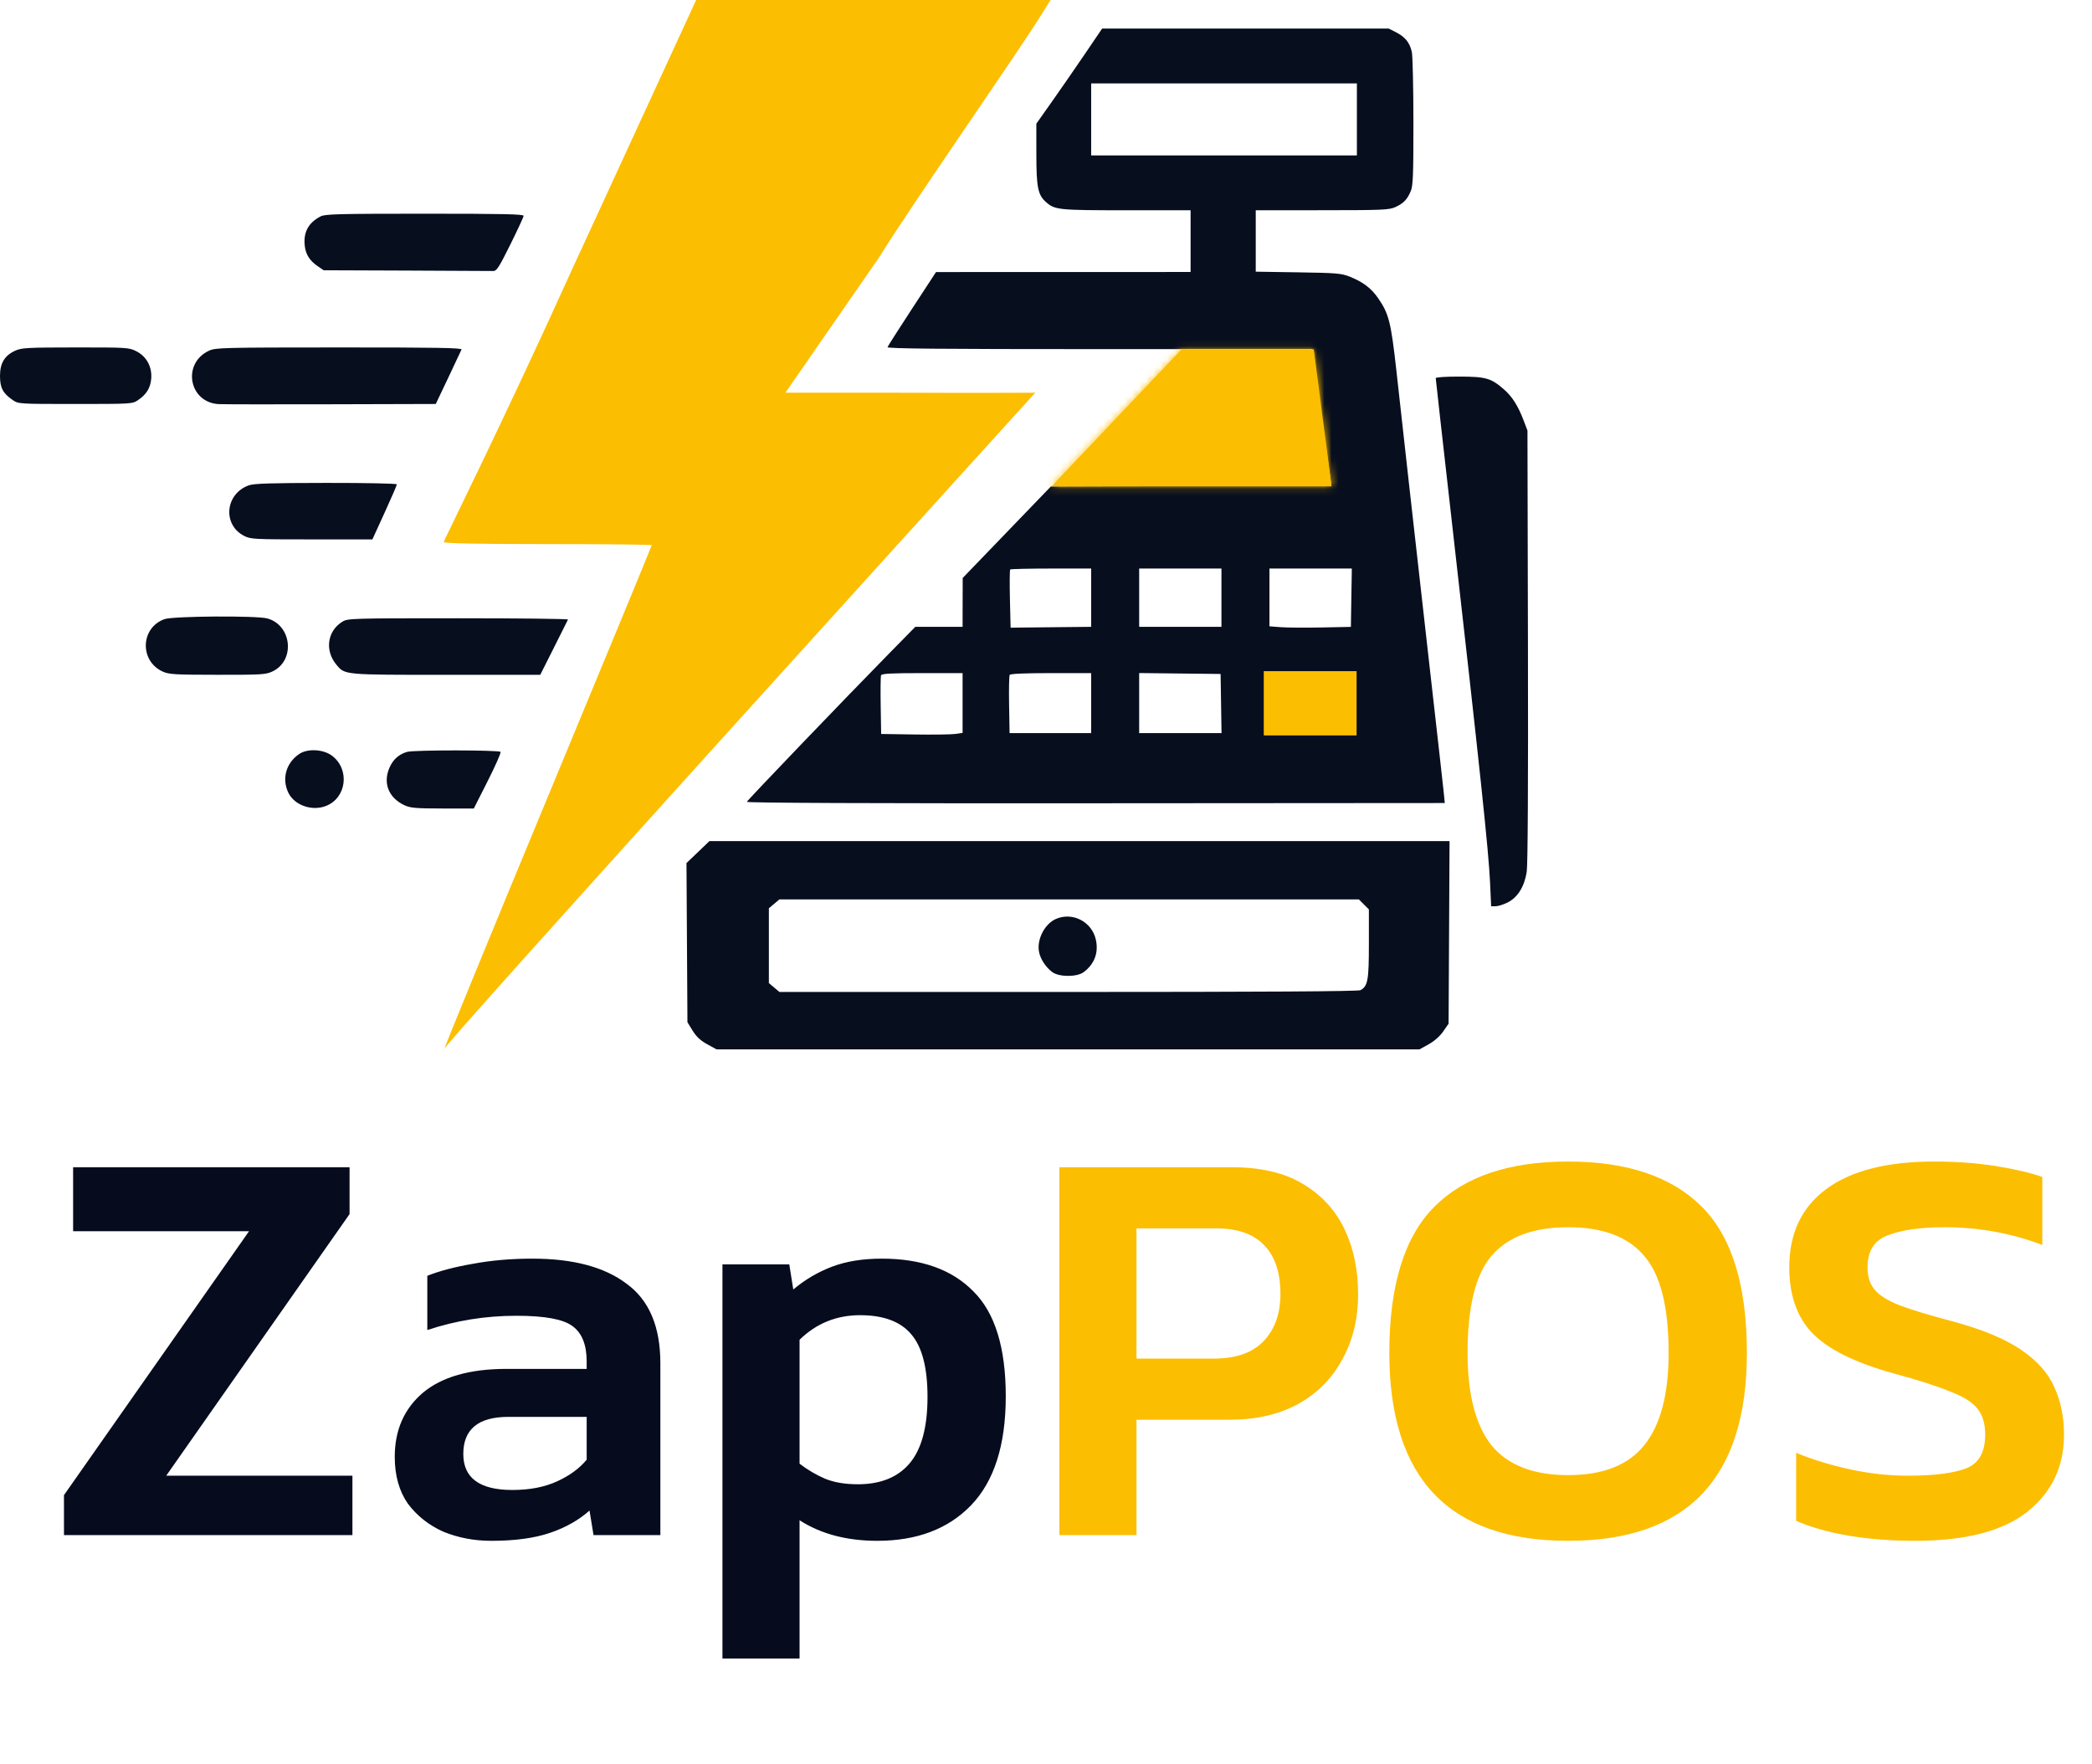 <svg width="293" height="247" viewBox="0 0 293 247" fill="none" xmlns="http://www.w3.org/2000/svg">
<path fill-rule="evenodd" clip-rule="evenodd" d="M151.973 7.521C150.659 9.457 148.586 12.455 147.366 14.183L145.147 17.325L145.15 21.646C145.153 26.239 145.367 27.296 146.498 28.3C147.736 29.399 148.231 29.449 157.74 29.449H166.752V33.771V38.093L148.924 38.097L131.096 38.103L127.747 43.223C125.905 46.039 124.356 48.468 124.306 48.62C124.236 48.828 131.634 48.897 153.995 48.897H183.777L183.901 49.677C183.969 50.106 184.517 54.029 185.12 58.394C185.722 62.759 186.277 66.712 186.353 67.179C186.469 67.895 186.421 68.026 186.045 68.022C185.8 68.02 176.956 68.044 166.392 68.076L147.183 68.135L141.008 74.541L134.833 80.948L134.825 84.37L134.818 87.791H131.506H128.195L124.599 91.452C118.315 97.849 104.688 112.057 104.602 112.301C104.549 112.453 121.679 112.524 153.436 112.502L202.352 112.468L202.207 110.993C202.127 110.182 201.245 102.334 200.246 93.553C199.247 84.772 197.944 73.211 197.35 67.863C196.756 62.516 195.955 55.321 195.571 51.876C194.814 45.101 194.524 43.949 193.032 41.783C192.059 40.37 190.916 39.5 189.052 38.752C187.879 38.282 187.218 38.226 181.818 38.142L175.876 38.05V33.749V29.449L185.18 29.444C193.693 29.439 194.565 29.401 195.444 28.998C196.586 28.473 197.098 27.938 197.596 26.747C197.906 26.005 197.964 24.446 197.959 17.032C197.956 12.175 197.855 7.778 197.735 7.26C197.435 5.964 196.804 5.176 195.559 4.54L194.502 4H174.432H154.362L151.973 7.521ZM152.826 16.725V21.767H171.434H190.042V16.725V11.683H171.434H152.826V16.725ZM44.899 30.307C43.189 31.197 42.47 32.533 42.684 34.427C42.822 35.652 43.384 36.528 44.537 37.312L45.331 37.852L56.94 37.895C63.325 37.919 68.793 37.946 69.09 37.955C69.552 37.97 69.896 37.437 71.475 34.251C72.49 32.204 73.327 30.395 73.336 30.23C73.348 29.993 70.427 29.93 59.486 29.931C47.392 29.932 45.528 29.98 44.899 30.307ZM2.137 49.114C0.642 49.793 0 50.858 0 52.66C0 54.319 0.414 55.097 1.798 56.039C2.582 56.573 2.692 56.579 10.565 56.579C18.437 56.579 18.547 56.573 19.331 56.039C20.516 55.233 21.064 54.347 21.178 53.056C21.325 51.397 20.527 49.918 19.097 49.197C18.054 48.671 17.83 48.657 10.574 48.662C3.826 48.666 3.028 48.709 2.137 49.114ZM29.293 49.108C25.466 50.865 26.434 56.354 30.613 56.598C31.207 56.632 38.295 56.642 46.362 56.62L61.031 56.579L62.774 52.918C63.733 50.904 64.572 49.122 64.638 48.956C64.734 48.718 61.215 48.658 47.506 48.662C31.279 48.667 30.196 48.693 29.293 49.108ZM201.086 52.966C201.086 53.092 202.053 61.708 203.234 72.113C207.285 107.789 208.5 119.246 208.696 123.624L208.844 126.925H209.476C209.824 126.925 210.59 126.682 211.177 126.385C212.569 125.681 213.511 124.16 213.829 122.104C213.981 121.127 214.043 109.526 214 90.432L213.932 60.301L213.391 58.879C212.608 56.823 211.794 55.541 210.632 54.53C208.821 52.954 208.104 52.749 204.388 52.743C202.458 52.74 201.086 52.833 201.086 52.966ZM34.848 67.975C31.532 69.157 31.132 73.494 34.196 75.056C35.109 75.522 35.574 75.546 43.656 75.546H52.156L53.87 71.797C54.813 69.736 55.584 67.953 55.584 67.836C55.584 67.716 51.282 67.628 45.68 67.634C37.899 67.642 35.577 67.715 34.848 67.975ZM141.487 79.761C141.413 79.835 141.396 81.699 141.448 83.903L141.543 87.911L142.382 87.899C142.844 87.892 145.383 87.865 148.024 87.839L152.826 87.791V83.709V79.628H147.223C144.142 79.628 141.561 79.688 141.487 79.761ZM159.549 83.709V87.791H165.311H171.074V83.709V79.628H165.311H159.549V83.709ZM177.796 83.674V87.721L179.417 87.842C180.308 87.908 182.875 87.925 185.12 87.88L189.201 87.797L189.267 83.712L189.333 79.628H183.565H177.796V83.674ZM23.05 86.711C19.676 87.904 19.511 92.569 22.791 94.058C23.668 94.456 24.468 94.503 30.477 94.508C36.753 94.513 37.25 94.481 38.201 94.021C41.379 92.483 40.878 87.569 37.445 86.617C35.964 86.205 24.263 86.282 23.05 86.711ZM47.959 87.069C45.831 88.367 45.453 91.119 47.13 93.111C48.326 94.533 48.107 94.513 62.495 94.513H75.664L77.567 90.732C78.613 88.652 79.506 86.87 79.552 86.77C79.597 86.671 72.683 86.591 64.188 86.591C49.198 86.592 48.718 86.606 47.959 87.069ZM123.399 94.582C123.334 94.753 123.311 96.67 123.347 98.844L123.413 102.796L128.095 102.868C130.67 102.907 133.236 102.874 133.798 102.793L134.818 102.647V98.46V94.273H129.168C124.78 94.273 123.492 94.342 123.399 94.582ZM141.415 94.522C141.331 94.659 141.293 96.55 141.331 98.724L141.401 102.676H147.113H152.826V98.475V94.273H147.197C143.571 94.273 141.514 94.362 141.415 94.522ZM159.549 98.47V102.676H165.317H171.085L171.019 98.535L170.954 94.393L165.251 94.329L159.549 94.264V98.47ZM177.796 98.595V102.676H183.439H189.081V98.595V94.513H183.439H177.796V98.595ZM41.904 105.602C40.069 106.848 39.446 109.048 40.375 111.004C41.21 112.764 43.657 113.642 45.627 112.89C48.536 111.779 49.042 107.779 46.517 105.853C45.302 104.927 43.077 104.805 41.904 105.602ZM57.004 105.307C55.902 105.64 55.139 106.294 54.635 107.334C53.558 109.559 54.364 111.724 56.664 112.786C57.485 113.165 58.26 113.23 61.992 113.235L66.359 113.24L68.305 109.393C69.375 107.277 70.186 105.44 70.107 105.311C69.933 105.031 57.929 105.026 57.004 105.307ZM97.755 119.34L96.147 120.877L96.214 132.023L96.281 143.169L97.009 144.351C97.532 145.2 98.106 145.734 99.05 146.252L100.363 146.972H149.584H198.806L200.09 146.261C200.884 145.821 201.662 145.135 202.13 144.461L202.887 143.371L202.953 130.586L203.02 117.802H151.191H99.362L97.755 119.34ZM108.425 126.586L107.686 127.208V132.447V137.686L108.425 138.308L109.164 138.93H149.618C176.906 138.93 190.224 138.849 190.535 138.682C191.573 138.127 191.722 137.313 191.722 132.201V127.368L191.021 126.667L190.319 125.965H149.741H109.164L108.425 126.586ZM147.892 128.703C146.318 129.389 145.195 131.564 145.52 133.297C145.711 134.315 146.463 135.466 147.381 136.146C148.337 136.854 150.829 136.859 151.773 136.154C153.28 135.029 153.881 133.446 153.489 131.631C152.944 129.102 150.233 127.684 147.892 128.703Z" fill="#070E1E"/>
<mask id="path-2-inside-1_559_330" fill="white">
<path d="M165.5 48.912L184 48.912L186.5 68.12L147.269 68.12L165.5 48.912Z"/>
</mask>
<path d="M165.5 48.912L184 48.912L186.5 68.12L147.269 68.12L165.5 48.912Z" fill="#FCBE00"/>
<path d="M165.5 48.912L165.5 8.912L148.317 8.912L136.488 21.375L165.5 48.912ZM184 48.912L223.666 43.749L219.131 8.912L184 8.912L184 48.912ZM186.5 68.12L186.5 108.12L232.044 108.12L226.166 62.957L186.5 68.12ZM147.269 68.12L118.257 40.582L54.153 108.119L147.269 108.119L147.269 68.12ZM165.5 48.912L165.5 88.912L184 88.912L184 48.912L184 8.912L165.5 8.912L165.5 48.912ZM184 48.912L144.335 54.075L146.835 73.282L186.5 68.12L226.166 62.957L223.666 43.749L184 48.912ZM186.5 68.12L186.5 28.119L147.269 28.119L147.269 68.12L147.269 108.119L186.5 108.12L186.5 68.12ZM147.269 68.12L176.281 95.657L194.512 76.449L165.5 48.912L136.488 21.375L118.257 40.582L147.269 68.12Z" fill="#FCBE00" mask="url(#path-2-inside-1_559_330)"/>
<rect x="177" y="94" width="13" height="9" fill="#FCBE00"/>
<path fill-rule="evenodd" clip-rule="evenodd" d="M80 38C70.5 59 62.138 75.759 62.138 75.917C62.138 76.104 67.195 76.204 76.712 76.204C84.727 76.204 91.285 76.272 91.285 76.355C91.285 76.437 84.725 92.317 76.708 111.643C68.691 130.969 62.165 146.868 62.206 146.974C59.867 148.795 145 55 145 55C145 55 136.891 55.05 125.5 55H110L123.021 36.206C128.357 27.665 142.377 7.657 145.866 2.042C147.134 0.001 147.138 -0 147.138 -0H120.947L97.5 0L80 38Z" fill="#FCBE00"/>
<path d="M8.96 215V209.4L34.88 172.44H10.24V163.48H48.96V170.04L23.28 206.68H49.36V215H8.96ZM68.808 215.8C66.408 215.8 64.168 215.373 62.088 214.52C60.062 213.613 58.408 212.307 57.128 210.6C55.901 208.84 55.288 206.653 55.288 204.04C55.288 200.307 56.595 197.32 59.208 195.08C61.875 192.84 65.795 191.72 70.968 191.72H82.168V190.68C82.168 188.333 81.501 186.68 80.168 185.72C78.888 184.76 76.275 184.28 72.328 184.28C68.008 184.28 63.848 184.947 59.848 186.28V178.68C61.608 177.987 63.742 177.427 66.248 177C68.808 176.52 71.582 176.28 74.568 176.28C80.275 176.28 84.675 177.453 87.768 179.8C90.915 182.093 92.488 185.8 92.488 190.92V215H83.128L82.568 211.56C81.075 212.893 79.235 213.933 77.048 214.68C74.862 215.427 72.115 215.8 68.808 215.8ZM71.768 208.68C74.168 208.68 76.248 208.28 78.008 207.48C79.768 206.68 81.155 205.667 82.168 204.44V198.44H71.208C66.995 198.44 64.888 200.173 64.888 203.64C64.888 207 67.181 208.68 71.768 208.68ZM101.185 232.28V177.08H110.545L111.105 180.6C112.758 179.213 114.572 178.147 116.545 177.4C118.518 176.653 120.838 176.28 123.505 176.28C129.052 176.28 133.318 177.8 136.305 180.84C139.345 183.827 140.865 188.733 140.865 195.56C140.865 202.387 139.238 207.48 135.985 210.84C132.785 214.147 128.412 215.8 122.865 215.8C118.598 215.8 114.972 214.84 111.985 212.92V232.28H101.185ZM120.145 207.88C123.345 207.88 125.772 206.893 127.425 204.92C129.078 202.947 129.905 199.853 129.905 195.64C129.905 191.587 129.158 188.68 127.665 186.92C126.172 185.107 123.772 184.2 120.465 184.2C117.158 184.2 114.332 185.347 111.985 187.64V205C113.105 205.853 114.278 206.547 115.505 207.08C116.785 207.613 118.332 207.88 120.145 207.88Z" fill="#060B1E"/>
<path d="M148.373 215V163.48H172.533C176.586 163.48 179.893 164.253 182.453 165.8C185.066 167.347 187.013 169.453 188.293 172.12C189.573 174.787 190.213 177.827 190.213 181.24C190.213 184.707 189.466 187.773 187.973 190.44C186.533 193.107 184.453 195.187 181.733 196.68C179.066 198.12 175.893 198.84 172.213 198.84H159.173V215H148.373ZM159.173 190.28H169.973C173.066 190.28 175.386 189.48 176.933 187.88C178.533 186.227 179.333 184.013 179.333 181.24C179.333 178.253 178.586 175.987 177.093 174.44C175.599 172.84 173.359 172.04 170.373 172.04H159.173V190.28ZM219.625 215.8C202.932 215.8 194.585 207.027 194.585 189.48C194.585 180.04 196.692 173.213 200.905 169C205.118 164.787 211.358 162.68 219.625 162.68C227.892 162.68 234.132 164.787 238.345 169C242.558 173.213 244.665 180.04 244.665 189.48C244.665 207.027 236.318 215.8 219.625 215.8ZM219.625 206.6C224.478 206.6 228.025 205.213 230.265 202.44C232.558 199.613 233.705 195.293 233.705 189.48C233.705 183.027 232.558 178.493 230.265 175.88C228.025 173.213 224.478 171.88 219.625 171.88C214.772 171.88 211.198 173.213 208.905 175.88C206.665 178.493 205.545 183.027 205.545 189.48C205.545 195.293 206.665 199.613 208.905 202.44C211.198 205.213 214.772 206.6 219.625 206.6ZM268.201 215.8C264.894 215.8 261.801 215.56 258.921 215.08C256.094 214.6 253.641 213.907 251.561 213V203.48C253.907 204.44 256.441 205.213 259.161 205.8C261.881 206.387 264.547 206.68 267.161 206.68C270.894 206.68 273.641 206.333 275.401 205.64C277.161 204.947 278.041 203.373 278.041 200.92C278.041 199.373 277.667 198.147 276.921 197.24C276.174 196.333 274.867 195.533 273.001 194.84C271.187 194.093 268.601 193.267 265.241 192.36C259.854 190.867 256.067 189 253.881 186.76C251.694 184.52 250.601 181.427 250.601 177.48C250.601 172.733 252.334 169.08 255.801 166.52C259.267 163.96 264.307 162.68 270.921 162.68C274.014 162.68 276.894 162.893 279.561 163.32C282.227 163.747 284.387 164.253 286.041 164.84V174.36C281.667 172.707 277.107 171.88 272.361 171.88C269.001 171.88 266.361 172.253 264.441 173C262.521 173.693 261.561 175.187 261.561 177.48C261.561 178.813 261.907 179.88 262.601 180.68C263.294 181.48 264.467 182.2 266.121 182.84C267.827 183.48 270.201 184.2 273.241 185C277.454 186.12 280.707 187.453 283.001 189C285.294 190.547 286.867 192.307 287.721 194.28C288.627 196.253 289.081 198.467 289.081 200.92C289.081 205.4 287.374 209 283.961 211.72C280.547 214.44 275.294 215.8 268.201 215.8Z" fill="#FCBE00"/>
</svg>
